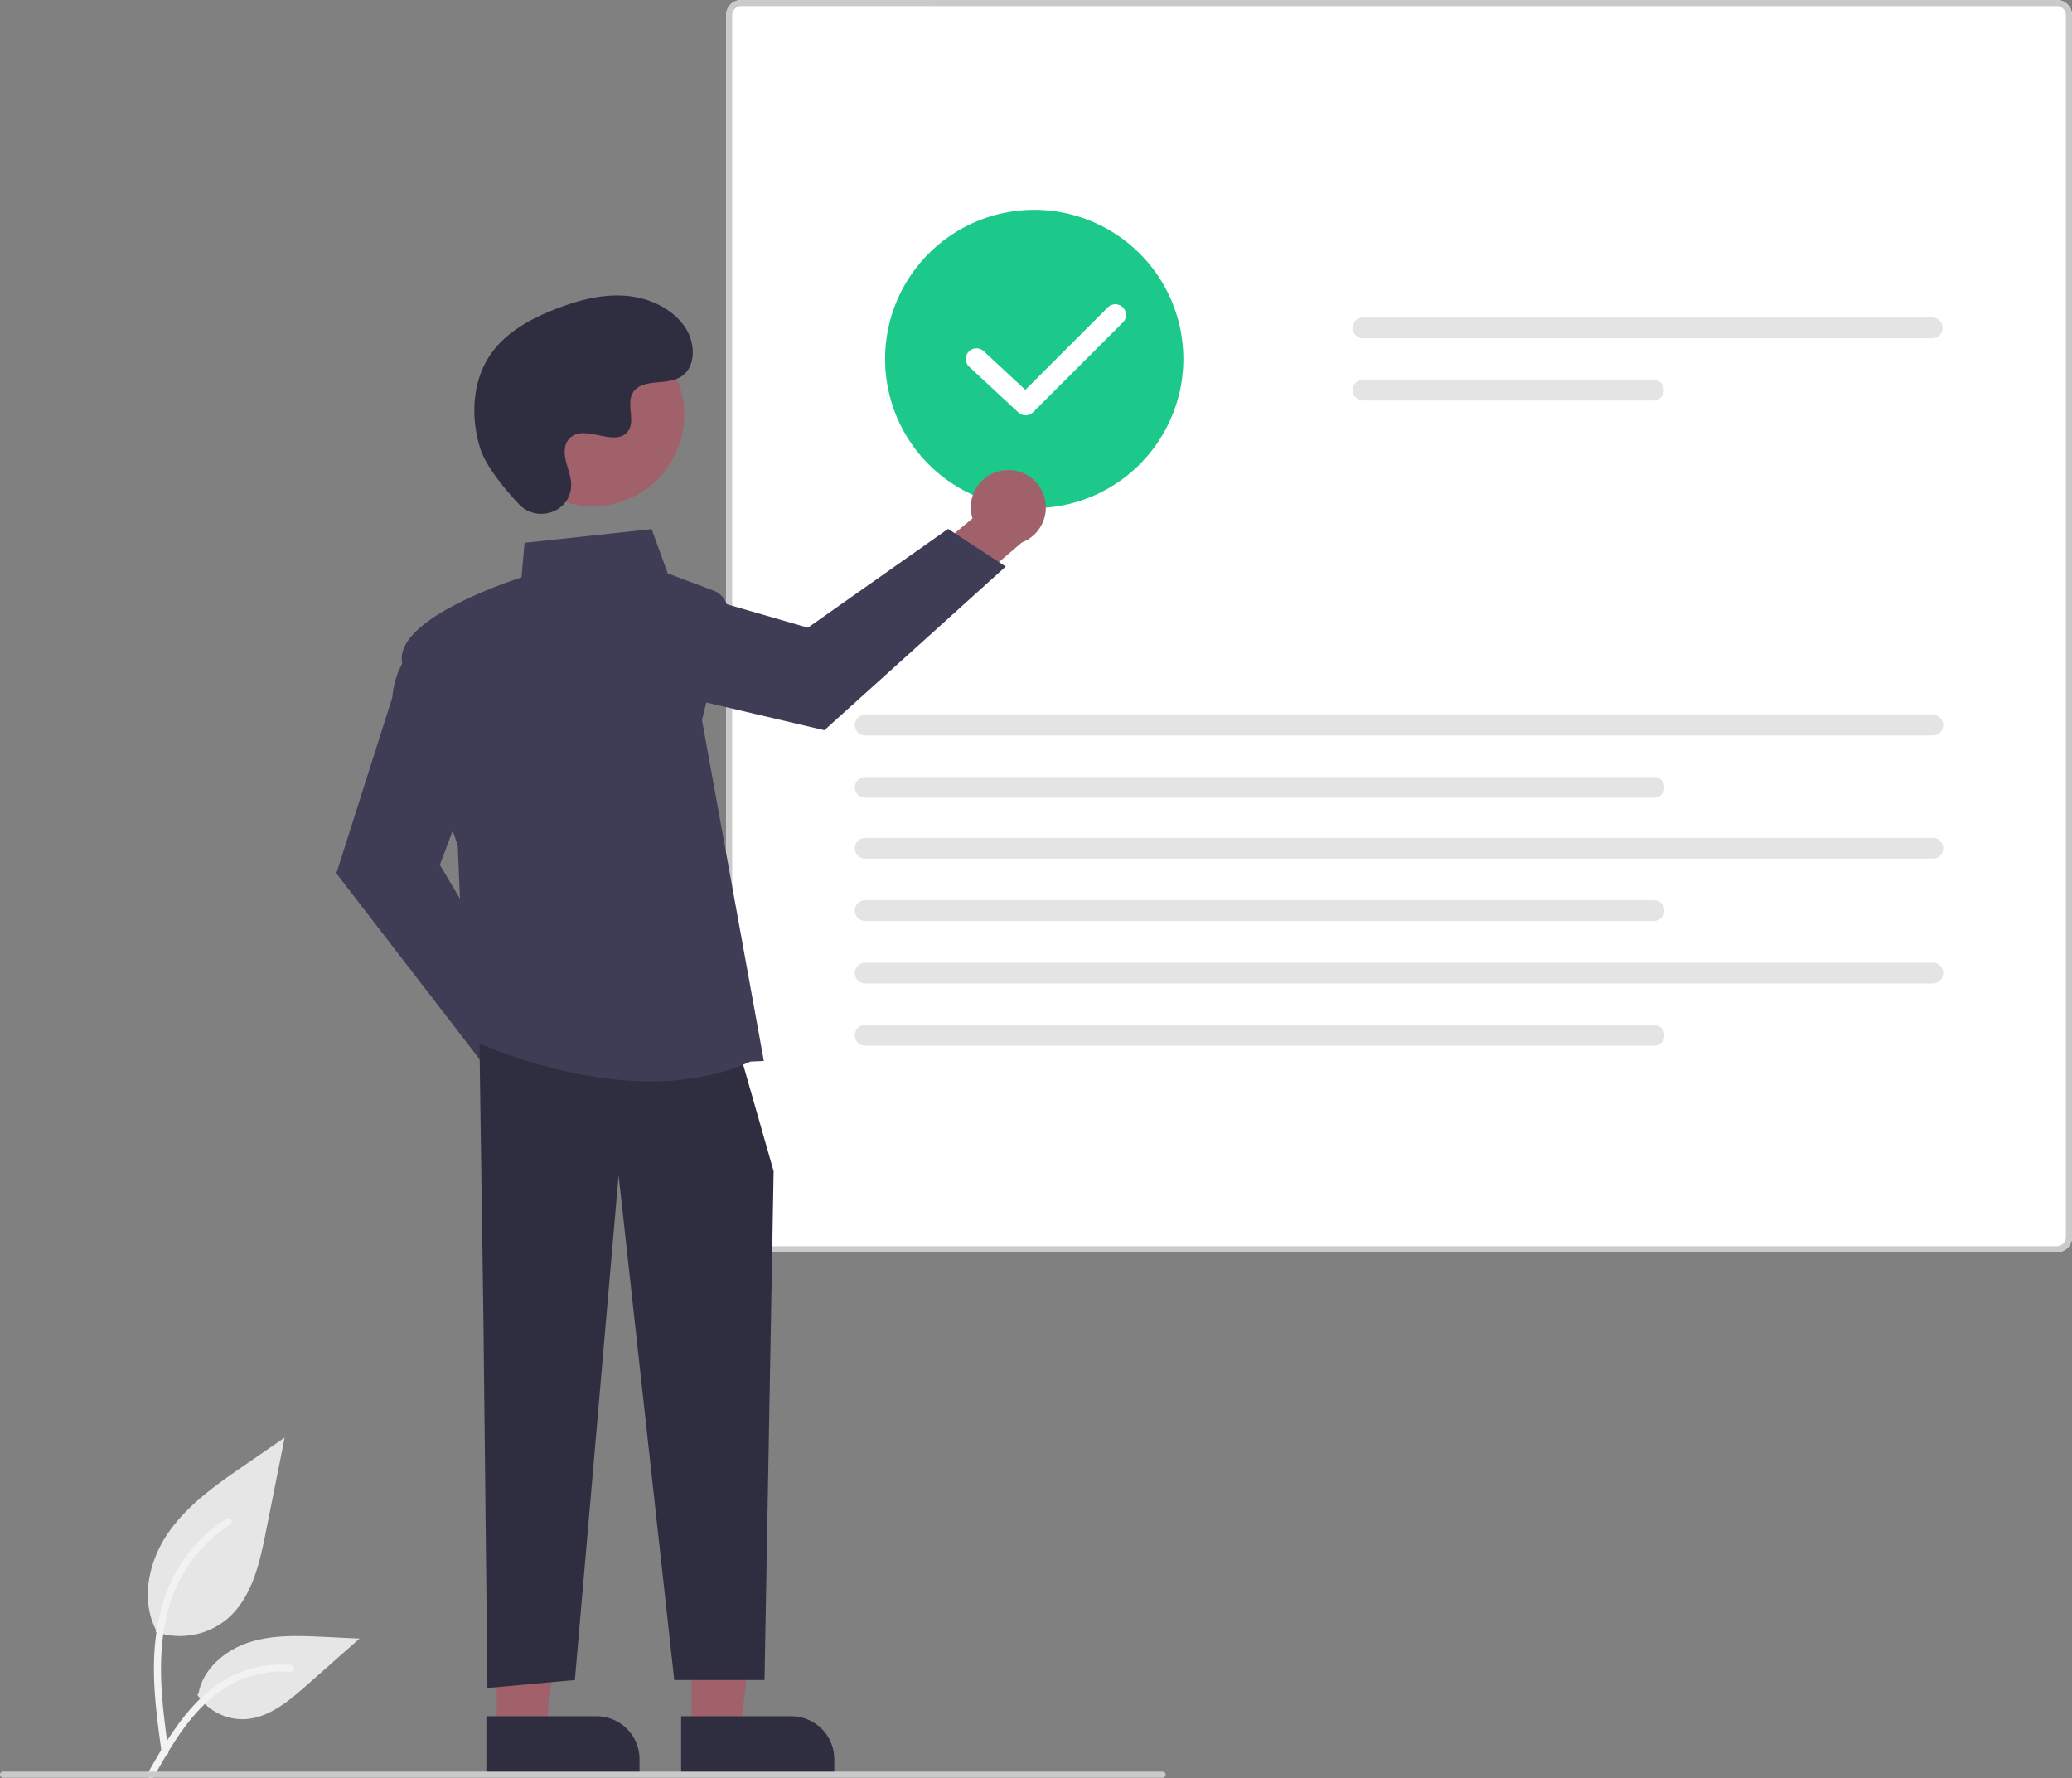 <svg xmlns="http://www.w3.org/2000/svg" xmlns:xlink="http://www.w3.org/1999/xlink"
    data-name="Layer 1" width="680.839" height="584.232" viewBox="0 0 680.839 584.232">
    <rect x="0" y="0" width="680.839" height="584.232" fill="#808080" stroke="none"/>
    <path id="b9ccae5a-ffdd-4f5c-9c1e-05af9f0f3372-1447" data-name="Path 438"
        d="M310.706,694.028a24.215,24.215,0,0,0,23.383-4.119c8.19-6.874,10.758-18.196,12.847-28.682l6.18-31.017-12.938,8.908c-9.305,6.406-18.818,13.019-25.26,22.298s-9.252,21.947-4.078,31.988"
        transform="translate(-259.581 -157.884)" fill="#e6e6e6" />
    <path id="f4ad1d06-bd03-4ced-a5c4-c19a65ab4ee5-1448" data-name="Path 439"
        d="M312.703,733.739c-1.628-11.864-3.304-23.881-2.159-35.872,1.015-10.649,4.264-21.049,10.878-29.579a49.206,49.206,0,0,1,12.625-11.44c1.262-.796,2.424,1.204,1.167,1.997a46.779,46.779,0,0,0-18.504,22.326c-4.029,10.246-4.675,21.416-3.982,32.3.419,6.582,1.311,13.121,2.206,19.653a1.198,1.198,0,0,1-.808,1.423,1.163,1.163,0,0,1-1.423-.808Z"
        transform="translate(-259.581 -157.884)" fill="#f2f2f2" />
    <path id="baf785f8-b4c6-42cf-85bd-8a16037845f7-1449" data-name="Path 442"
        d="M324.424,714.702a17.825,17.825,0,0,0,15.531,8.019c7.864-.373,14.418-5.86,20.317-11.07l17.452-15.409-11.55-.553c-8.306-.398-16.827-.771-24.738,1.793s-15.208,8.726-16.654,16.915"
        transform="translate(-259.581 -157.884)" fill="#e6e6e6" />
    <path id="a14e4330-7125-4e03-a856-d6453c34f6cc-1450" data-name="Path 443"
        d="M308.1,740.558c7.84-13.871,16.932-29.288,33.181-34.216a37.026,37.026,0,0,1,13.955-1.441c1.482.128,1.112,2.412-.367,2.285a34.398,34.398,0,0,0-22.272,5.892c-6.28,4.275-11.17,10.218-15.308,16.519-2.535,3.861-4.806,7.884-7.076,11.903C309.488,742.785,307.366,741.858,308.1,740.558Z"
        transform="translate(-259.581 -157.884)" fill="#f2f2f2" />
    <path id="ac20a106-7eb8-4a45-8835-674ef3bf3222-1451" data-name="Path 141"
        d="M935.396,569.317H503.181a5.03,5.03,0,0,1-5.024-5.024V162.908a5.03,5.03,0,0,1,5.024-5.024H935.396a5.03,5.03,0,0,1,5.024,5.024V564.292a5.029,5.029,0,0,1-5.024,5.024Z"
        transform="translate(-259.581 -157.884)" fill="#fff" />
    <path id="a8878079-c7cd-406f-a434-8b15b914b9b4-1452" data-name="Path 141"
        d="M935.396,569.317H503.181a5.03,5.03,0,0,1-5.024-5.024V162.908a5.03,5.03,0,0,1,5.024-5.024H935.396a5.03,5.03,0,0,1,5.024,5.024V564.292a5.029,5.029,0,0,1-5.024,5.024ZM503.181,159.889a3.018,3.018,0,0,0-3.012,3.012V564.292a3.018,3.018,0,0,0,3.012,3.012H935.396a3.017,3.017,0,0,0,3.012-3.012V162.908a3.018,3.018,0,0,0-3.012-3.012Z"
        transform="translate(-259.581 -157.884)" fill="#cacaca" />
    <path id="af64f961-e9a2-4c53-a333-5060c7f850d2-1453" data-name="Path 142"
        d="M707.41,262.185a3.411,3.411,0,0,0,0,6.821H894.553a3.411,3.411,0,0,0,0-6.821Z"
        transform="translate(-259.581 -157.884)" fill="#e4e4e4" />
    <path id="baad4cfb-158d-4439-9cc3-22475bf47b22-1454" data-name="Path 143"
        d="M707.41,282.65a3.411,3.411,0,0,0,0,6.821h95.54a3.411,3.411,0,0,0,0-6.821Z"
        transform="translate(-259.581 -157.884)" fill="#e4e4e4" />
    <path id="f3456279-91e5-49ad-aa43-9838b26fb6ca-1455" data-name="Path 142"
        d="M543.841,392.705a3.411,3.411,0,0,0,0,6.821h350.894a3.411,3.411,0,0,0,0-6.821Z"
        transform="translate(-259.581 -157.884)" fill="#e4e4e4" />
    <path id="a3288adf-49f8-485f-8ae9-1e4f1a13d849-1456" data-name="Path 143"
        d="M543.841,413.17a3.411,3.411,0,0,0,0,6.821H803.133a3.411,3.411,0,0,0,0-6.821Z"
        transform="translate(-259.581 -157.884)" fill="#e4e4e4" />
    <path id="e63a5b48-5a7d-40a2-b9b0-6adec326348a-1457" data-name="Path 142"
        d="M543.841,433.172a3.411,3.411,0,0,0,0,6.821h350.894a3.411,3.411,0,0,0,0-6.821Z"
        transform="translate(-259.581 -157.884)" fill="#e4e4e4" />
    <path id="a1c669b4-dfc3-4cfa-a7be-66b71399844d-1458" data-name="Path 143"
        d="M543.841,453.637a3.411,3.411,0,0,0,0,6.821H803.133a3.411,3.411,0,0,0,0-6.821Z"
        transform="translate(-259.581 -157.884)" fill="#e4e4e4" />
    <path id="bfec50d1-ffb1-4de6-a9ef-a1085e40e016-1459" data-name="Path 142"
        d="M543.841,474.172a3.411,3.411,0,0,0,0,6.821h350.894a3.411,3.411,0,0,0,0-6.821Z"
        transform="translate(-259.581 -157.884)" fill="#e4e4e4" />
    <path id="bc9696ec-ec99-41d5-9116-3ad9737a38ac-1460" data-name="Path 143"
        d="M543.841,494.637a3.411,3.411,0,0,0,0,6.821H803.133a3.411,3.411,0,0,0,0-6.821Z"
        transform="translate(-259.581 -157.884)" fill="#e4e4e4" />
    <path
        d="M599.419,324.828a49,49,0,1,1,49-49A49.056,49.056,0,0,1,599.419,324.828Z"
        transform="translate(-259.581 -157.884)" fill="#1cc88a" />
    <path
        d="M450.678,510.1a12.248,12.248,0,0,0-14.953-11.362l-16.196-22.825-16.271,6.459,23.325,31.912a12.314,12.314,0,0,0,24.096-4.184Z"
        transform="translate(-259.581 -157.884)" fill="#a0616a" />
    <path
        d="M419.112,508.409l-49.008-63.578L388.467,387.12c1.346-14.509,10.425-18.561,10.811-18.726l.589-.253,15.979,42.612-11.732,31.286,28.797,48.432Z"
        transform="translate(-259.581 -157.884)" fill="#3f3d56" />
    <path
        d="M589.308,312.42a12.248,12.248,0,0,0-10.172,15.787l-21.505,17.913,7.698,15.723,30.013-25.723a12.314,12.314,0,0,0-6.035-23.7Z"
        transform="translate(-259.581 -157.884)" fill="#a0616a" />
    <path
        d="M590.062,344.022l-59.598,53.777-58.958-13.846c-14.57-.22-19.311-8.959-19.506-9.331l-.298-.568,41.249-19.226,32.1,9.278,46.06-32.455Z"
        transform="translate(-259.581 -157.884)" fill="#3f3d56" />
    <polygon
        points="227.248 568.437 243.261 568.436 250.878 506.672 227.245 506.673 227.248 568.437"
        fill="#a0616a" />
    <path
        d="M483.397,721.745h50.326a0,0,0,0,1,0,0V741.189a0,0,0,0,1,0,0h-36.207a14.119,14.119,0,0,1-14.119-14.119v-5.325A0,0,0,0,1,483.397,721.745Z"
        transform="translate(757.573 1305.027) rotate(179.997)" fill="#2f2e41" />
    <polygon points="163.247 568.437 179.26 568.436 186.878 506.672 163.245 506.673 163.247 568.437"
        fill="#a0616a" />
    <path
        d="M419.397,721.745H469.723a0,0,0,0,1,0,0V741.189a0,0,0,0,1,0,0h-36.207A14.119,14.119,0,0,1,419.397,727.07v-5.325a0,0,0,0,1,0,0Z"
        transform="translate(629.573 1305.029) rotate(179.997)" fill="#2f2e41" />
    <polygon
        points="157.552 342.991 158.858 434.42 160.165 554.584 188.899 551.972 203.267 386.094 221.553 551.972 251.218 551.972 254.206 384.788 243.757 348.216 157.552 342.991"
        fill="#2f2e41" />
    <path
        d="M473.374,513.153c-31.265.002-60.045-14.148-60.433-14.343l-.323-.161-2.624-62.966c-.761-2.225-15.743-46.131-18.28-60.086-2.571-14.139,34.688-26.547,39.213-27.999l1.027-11.374,41.754-4.499,5.292,14.554,14.979,5.617a7.409,7.409,0,0,1,4.592,8.704l-8.325,33.856,20.333,112.013-4.378.189C495.709,511.397,484.384,513.153,473.374,513.153Z"
        transform="translate(-259.581 -157.884)" fill="#3f3d56" />
    <circle cx="454.467" cy="294.46" r="30.063"
        transform="matrix(0.877, -0.48, 0.48, 0.877, -345.128, 96.19)" fill="#a0616a" />
    <path
        d="M430.117,323.561c5.729,6.103,16.369,2.827,17.116-5.511a10.072,10.072,0,0,0-.013-1.945c-.385-3.693-2.519-7.046-2.008-10.945a5.74,5.74,0,0,1,1.05-2.687c4.565-6.114,15.283,2.734,19.591-2.8,2.642-3.394-.464-8.737,1.564-12.53,2.676-5.006,10.602-2.537,15.572-5.278,5.53-3.05,5.199-11.535,1.559-16.696-4.44-6.294-12.223-9.652-19.91-10.136s-15.321,1.594-22.497,4.391c-8.154,3.178-16.24,7.569-21.257,14.739-6.102,8.719-6.689,20.441-3.638,30.637C419.102,311.001,425.438,318.578,430.117,323.561Z"
        transform="translate(-259.581 -157.884)" fill="#2f2e41" />
    <path d="M641.581,741.963h-381a1,1,0,0,1,0-2h381a1,1,0,0,1,0,2Z"
        transform="translate(-259.581 -157.884)" fill="#cacaca" />
    <path
        d="M596.59,294.335a3.488,3.488,0,0,1-2.381-.936l-16.157-15.007a3.5,3.5,0,0,1,4.764-5.129l13.686,12.712,27.077-27.076a3.5,3.5,0,1,1,4.949,4.95l-29.461,29.461A3.493,3.493,0,0,1,596.59,294.335Z"
        transform="translate(-259.581 -157.884)" fill="#fff" />
</svg>